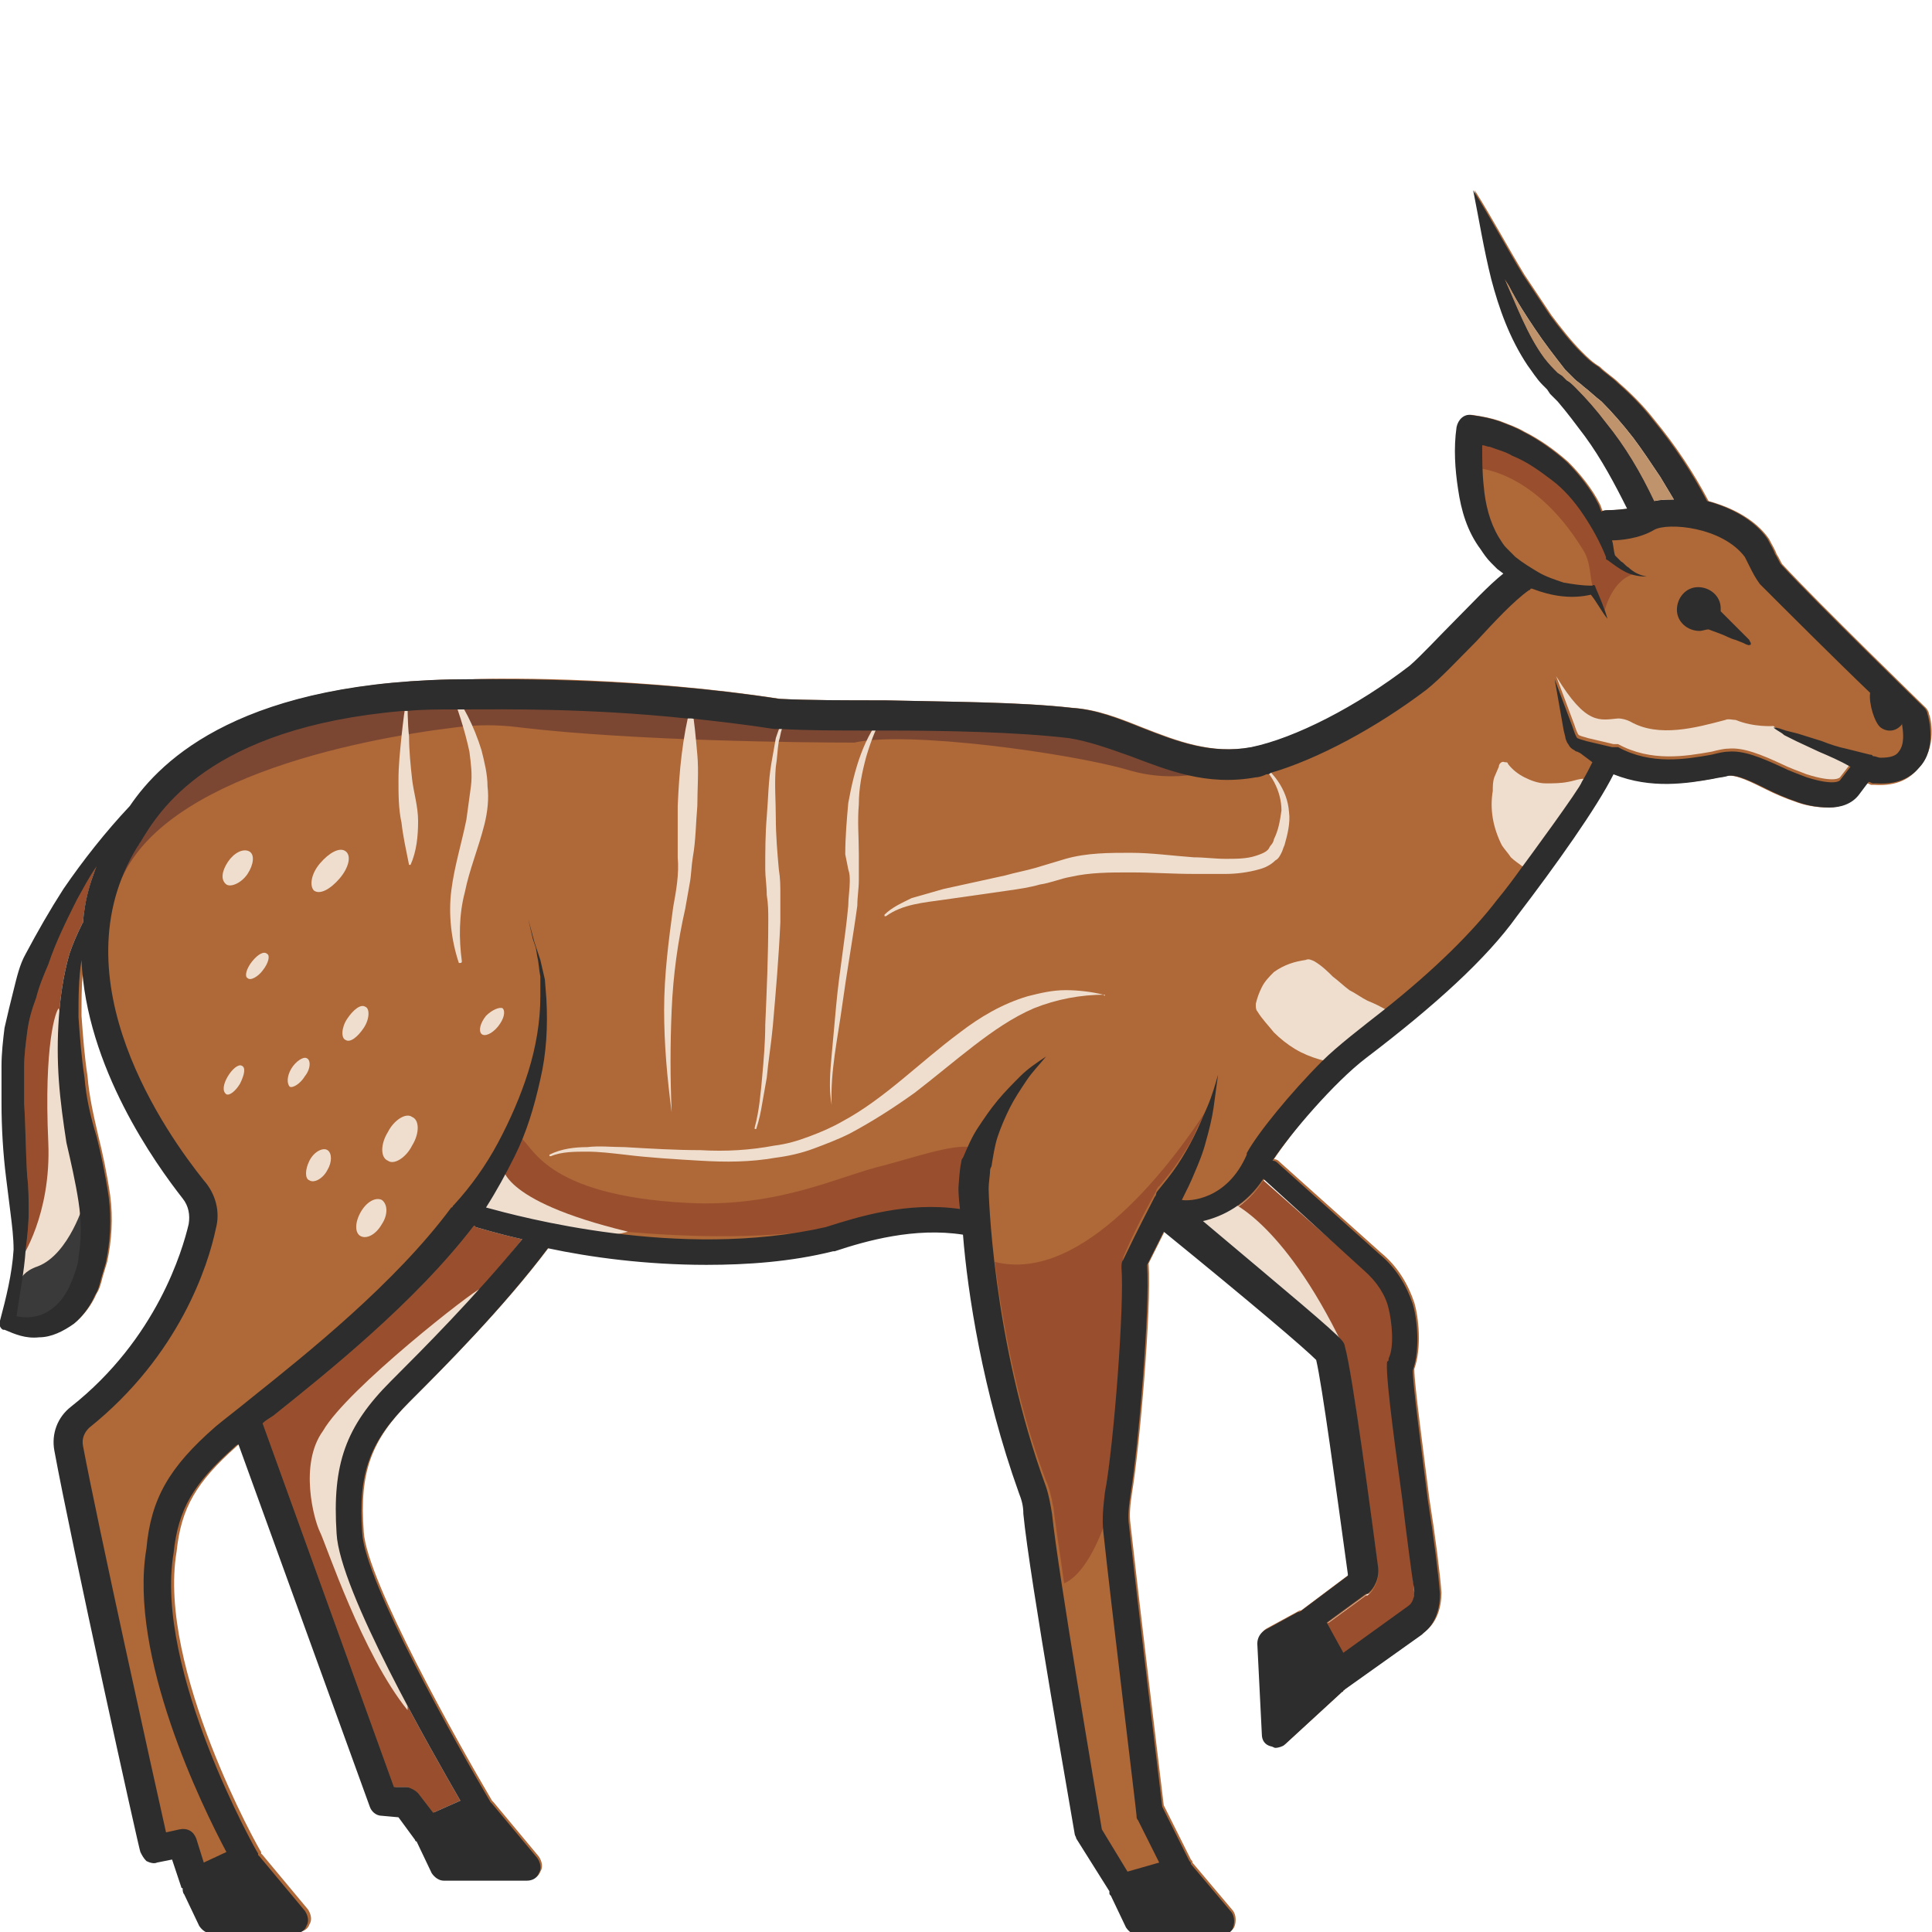 <?xml version="1.0" encoding="utf-8"?>
<!-- Generator: Adobe Illustrator 24.1.2, SVG Export Plug-In . SVG Version: 6.00 Build 0)  -->
<svg version="1.1" id="Layer_1" xmlns="http://www.w3.org/2000/svg" xmlns:xlink="http://www.w3.org/1999/xlink" x="0px" y="0px"
	 viewBox="0 0 128 128" style="enable-background:new 0 0 128 128;" xml:space="preserve">
<style type="text/css">
	.st0{fill:#AF6837;}
	.st1{fill:#994F2E;}
	.st2{fill:#EFDECE;}
	.st3{fill:#7C4732;}
	.st4{fill:#2D2D2D;}
	.st5{fill:#3A3A3A;}
	.st6{fill:#BF946D;}
</style>
<g>
	<path class="st0" d="M127.8,47.3c0-0.1-0.1-0.3-0.2-0.4c-0.1-0.1-7.1-6.9-9.5-9.5c-0.1-0.1-0.2-0.4-0.4-0.7c-0.1-0.3-0.3-0.6-0.5-1
		c-0.9-1.3-2.5-2.1-4-2.5c-1-1.9-2.2-3.7-3.6-5.4c-0.7-0.9-1.5-1.7-2.3-2.4c-0.4-0.4-0.9-0.7-1.3-1.1c-0.5-0.3-0.8-0.6-1.2-1
		c-0.7-0.7-1.4-1.6-2-2.4c-0.6-0.9-1.2-1.8-1.8-2.7c-1.1-1.8-2.1-3.7-3.3-5.6c0,0,0,0,0,0c0.4,2,0.7,3.9,1.2,5.9
		c0.5,1.9,1.2,3.9,2.4,5.7c0.3,0.4,0.6,0.9,1,1.3l0.3,0.3l0.2,0.3c0.2,0.2,0.3,0.3,0.5,0.5c0.6,0.7,1.2,1.5,1.8,2.3
		c1.1,1.5,2,3.2,2.8,4.8c-0.7,0.1-1.3,0.1-1.3,0.1c-0.1,0-0.3,0-0.4,0.1c-0.1-0.2-0.1-0.3-0.2-0.5c-0.5-1-1.3-2-2.1-2.8
		c-0.9-0.8-1.9-1.5-2.9-2c-0.5-0.3-1.1-0.5-1.6-0.7c-0.6-0.2-1.1-0.3-1.8-0.4c0,0,0,0,0,0c-0.5-0.1-0.9,0.3-1,0.8v0
		c-0.2,1.4-0.1,2.8,0.1,4.1c0.2,1.4,0.6,2.8,1.5,4c0.2,0.3,0.4,0.6,0.7,0.9c0.1,0.1,0.3,0.3,0.4,0.4l0.4,0.3c-1,0.8-2.1,2-3.2,3.1
		c-1.1,1.1-2.2,2.3-3,3c-3.5,2.7-7.6,4.8-10.5,5.4c-2.7,0.5-5-0.4-7.3-1.3c-1.5-0.6-3-1.2-4.6-1.3c-3.5-0.4-8.2-0.4-12.4-0.5
		c-2.6,0-5.1,0-7-0.1c-9.1-1.4-17.9-1.4-20.4-1.3c-15.1,0-20.5,5.3-22.6,8.4c-1.6,1.7-3.1,3.5-4.4,5.5c-0.9,1.4-1.7,2.8-2.5,4.3
		C1.4,64,1.2,64.8,1,65.6c-0.2,0.8-0.4,1.6-0.6,2.5c-0.1,0.8-0.2,1.7-0.2,2.5c0,0.9,0,1.6,0,2.5c0,1.6,0.1,3.3,0.3,4.9
		c0.1,0.8,0.2,1.6,0.3,2.4C0.9,81.1,1,81.9,1,82.7c-0.1,1.6-0.5,3.2-0.9,4.7c-0.1,0.2,0,0.5,0.2,0.6l0.1,0c0.7,0.3,1.4,0.6,2.3,0.5
		c0.8,0,1.6-0.4,2.3-0.9c0.6-0.5,1.1-1.2,1.4-1.9c0.2-0.3,0.3-0.7,0.4-1.1c0.1-0.3,0.2-0.7,0.3-1c0.3-1.4,0.4-2.9,0.2-4.4
		c-0.2-1.4-0.5-2.8-0.8-4c-0.3-1.3-0.6-2.6-0.7-3.9c-0.2-1.3-0.3-2.6-0.4-4c0-1.3,0-2.5,0.2-3.8c0.3,7.1,4.9,13.5,6.7,15.8
		c0.4,0.5,0.5,1.1,0.4,1.7c-0.4,1.7-2.1,7.6-7.8,12.1c-0.9,0.7-1.3,1.8-1.1,2.9c1.1,6,5.6,26.4,5.7,26.6c0.1,0.2,0.2,0.4,0.4,0.6
		c0.2,0.1,0.5,0.2,0.7,0.1l1-0.2l0.6,1.8c0,0,0,0.1,0.1,0.1c0,0.1,0,0.3,0.1,0.4l1,2.1c0.2,0.3,0.5,0.5,0.8,0.5h5.5
		c0.4,0,0.7-0.2,0.8-0.5c0.2-0.3,0.1-0.7-0.1-1l-3-3.6c0,0-0.1-0.1-0.1-0.1c0,0,0-0.1,0-0.1c-0.1-0.1-6.9-12.2-5.6-19.9
		c0.3-2.9,1.3-4.6,4-7c0.1-0.1,0.2-0.2,0.3-0.2l8.7,24c0.1,0.3,0.4,0.6,0.8,0.6l1.1,0.1l1.1,1.5c0,0,0,0.1,0.1,0.1l1,2.1
		c0.2,0.3,0.5,0.5,0.8,0.5H35c0.4,0,0.7-0.2,0.8-0.5c0.2-0.3,0.1-0.7-0.1-1l-3-3.6c0,0,0,0-0.1-0.1c0,0,0,0,0,0
		c-2.3-3.9-8.3-14.6-8.5-17.8c-0.3-4,0.5-6.1,3.1-8.7l0.2-0.2c2-2,6-6,9-10c2.8,0.6,6.5,1.1,10.5,1.1c2.7,0,5.6-0.2,8.4-0.9
		c0,0,0,0,0.1,0c2.1-0.7,5.3-1.6,8.5-1.1c0.3,3.8,1.3,10.4,3.7,17.1c0.2,0.5,0.3,0.9,0.3,1.4c0.4,4.2,3.3,20.5,3.4,21.2
		c0,0.1,0.1,0.2,0.1,0.3l2.2,3.5c0,0,0,0,0,0.1c0,0.1,0,0.1,0.1,0.2l1,2.1c0.2,0.3,0.5,0.5,0.8,0.5H81c0.4,0,0.7-0.2,0.8-0.5
		c0.1-0.3,0.1-0.7-0.1-1l-2.7-3.2c0-0.1,0-0.1-0.1-0.2l-1.8-3.6c-0.2-1.6-1.7-14.1-2.2-18.6c-0.1-0.7,0-1.4,0.1-2.1
		c0.5-3,1.3-12.2,1.1-15.2c0.4-0.8,0.8-1.6,1.1-2.2c5.9,4.8,9.3,7.7,10.1,8.5c0.4,1.7,1.3,8.4,2.1,14.2c0,0.1,0,0.1,0,0.1l-3.2,2.4
		c0,0,0,0,0,0c0,0,0,0-0.1,0l-2.2,1.2c-0.3,0.2-0.5,0.5-0.5,0.9l0.3,6c0,0.4,0.2,0.7,0.6,0.8c0.1,0,0.2,0.1,0.3,0.1
		c0.2,0,0.5-0.1,0.6-0.2l3.7-3.4c0,0,0.1-0.1,0.1-0.1c0,0,0.1,0,0.1-0.1l5.2-3.7c0,0,0,0,0.1-0.1c0.8-0.6,1.1-1.6,1.1-2.6
		c-0.1-1.3-0.4-3.7-0.8-6.2c-0.4-3.2-1-7.6-1-8.6c0.5-1.4,0.3-3.4,0-4.4c-0.4-1.2-1.1-2.4-2.2-3.3l-6.7-6c-0.1-0.1-0.2-0.2-0.4-0.2
		c1.2-1.8,4-5.3,6-6.9c4.6-3.5,8.1-6.5,10.1-9.3c2.6-3.4,5.2-7.3,6.2-9.4c2.5,1,5.1,0.7,6.7,0.4c0.4-0.1,0.7-0.1,1-0.2
		c0.6-0.1,1.6,0.4,2.6,0.9c0.6,0.3,1.3,0.6,1.9,0.8c0.5,0.2,1.3,0.4,2.2,0.4c0.7,0,1.5-0.2,2-0.9l0.6-0.7c0.1,0,0.2,0.1,0.3,0.1
		c0.1,0,0.1,0,0.2,0c1.6,0.1,2.4-0.5,2.9-1.1C128.4,49.5,127.9,47.5,127.8,47.3z M106.5,28c-0.6-0.8-1.3-1.6-2-2.3
		c-0.2-0.2-0.4-0.4-0.6-0.5l-0.3-0.3l-0.3-0.2c-0.3-0.3-0.6-0.6-0.9-1c-1.1-1.5-1.8-3.4-2.6-5.2c0.1,0.2,0.2,0.3,0.3,0.5
		c0.5,1,1.1,1.9,1.7,2.8s1.3,1.8,2,2.7c0.2,0.2,0.4,0.4,0.6,0.6c0.2,0.2,0.4,0.3,0.6,0.5c0.4,0.3,0.8,0.7,1.2,1
		c0.7,0.7,1.4,1.5,2.1,2.4c0.6,0.8,1.2,1.7,1.8,2.6c0.3,0.5,0.6,1,0.9,1.5c-0.5,0-0.9,0-1.3,0.1C108.8,31.3,107.8,29.6,106.5,28z
		 M5.6,61c0,0.1-0.1,0.1-0.1,0.2c-0.3,0.6-0.6,1.3-0.8,1.9C4.3,64.5,4,65.9,4,67.3c-0.1,1.4-0.1,2.8,0,4.2c0.1,1.4,0.3,2.8,0.5,4.1
		c0.2,1.4,0.6,2.7,0.8,3.9c0.2,1.3,0.2,2.5,0,3.7c0,0.3-0.1,0.6-0.2,0.9C5,84.5,4.9,84.8,4.8,85c-0.2,0.5-0.5,1-0.9,1.4
		c-0.4,0.4-0.9,0.7-1.4,0.8c-0.4,0.1-0.9,0.1-1.3,0c0.2-1.5,0.5-2.9,0.6-4.4c0.1-0.8,0.2-1.7,0.2-2.5c0-0.8,0-1.6-0.1-2.4
		c-0.1-1.6-0.1-3.2-0.2-4.8c0-0.8,0-1.6,0-2.4c0-0.8,0.1-1.5,0.2-2.3c0.1-0.8,0.3-1.5,0.6-2.3c0.2-0.8,0.5-1.5,0.8-2.2
		c0.5-1.5,1.2-2.9,1.9-4.3c0.4-0.7,0.8-1.5,1.3-2.2C6,58.6,5.7,59.8,5.6,61z M26.2,91.3L26,91.5c-3,3-3.9,5.5-3.6,10.1
		c0.2,3.8,6.3,14.4,8.2,17.7l-1.8,0.8l-1-1.3c-0.2-0.2-0.4-0.3-0.7-0.4l-0.9,0l-8.7-24.1c0.2-0.2,0.4-0.3,0.7-0.5
		c3.5-2.8,9.4-7.5,13.3-12.6c0,0,0.1,0,0.1,0.1c0.1,0,1.3,0.4,3.1,0.8C31.6,85.8,28,89.5,26.2,91.3z M90.5,84.2
		c0.8,0.7,1.4,1.6,1.6,2.5c0.2,0.8,0.4,2.5,0,3.3c0,0.1,0,0.2-0.1,0.2c-0.1,0.8,0.3,4,1,9.1c0.3,2.5,0.6,4.8,0.8,6.1
		c0,0.4-0.1,0.8-0.4,1l-4.3,3.1l-1.1-2l2.6-1.9c0,0,0,0,0.1,0c0.5-0.4,0.8-1.1,0.7-1.8c-0.4-3-1.7-12.9-2.2-14.6
		c0-0.1-0.1-0.3-0.2-0.4c-0.6-0.7-3.5-3.1-9.2-7.9c1.3-0.3,2.9-1.1,4-2.8L90.5,84.2z"/>
	<path class="st1" d="M64.2,79.6c0,0.1,0,0.4-0.3,1c-3.5-0.3-6.7,0.3-8.9,0.8c-9.7,1.5-21.2-0.8-23.4-1.2c0.7-0.7,1.1-1.7,1.6-2.5
		c0.4-0.5,0.9-1.8,1.2-2.4c0.9,0.5,1.5,3.9,11.2,4.4c6.1,0.3,10-1.8,13-2.5c1.9-0.5,4.5-1.4,5.7-1.2C64.2,76.1,64.2,79.2,64.2,79.6z
		"/>
	<path class="st2" d="M122.6,50.6l-0.7,0.9c0,0-0.3,0.4-2.2-0.2c-0.5-0.2-1.1-0.4-1.7-0.7c-1.3-0.6-2.5-1.1-3.5-1
		c-0.3,0-0.7,0.1-1.1,0.2c-1.7,0.3-4,0.7-6.2-0.5c0,0-0.1,0-0.1,0c0,0,0,0,0,0c0,0,0,0-0.1,0c0,0-0.1,0-0.1,0l-1.7-0.4
		c-0.3-0.1-0.4-0.1-0.6-0.2c-0.1-0.1-0.2-0.4-0.3-0.7l-1.2-3.2c2,3.3,2.9,2.9,4.1,2.8c0.3,0,0.6,0.1,0.8,0.2
		c1.9,1.1,4.4,0.4,6.3-0.1c0.2-0.1,0.5,0,0.7,0c1.2,0.5,2.5,0.4,2.5,0.4c0.2,0.2,0.5,0.3,0.7,0.5l0.8,0.4l1.5,0.7
		C121.1,50,121.8,50.3,122.6,50.6z"/>
	<path class="st3" d="M81.5,50.6C80.8,51,78,52,74.7,51c-3.8-1.1-14.6-2.6-18.1-1.8c-3,0-14.5-0.1-22.1-1c-1.5-0.2-2.9-0.2-4.4,0
		c-6.5,0.8-20.3,3.5-22.4,11c0-0.1,0-0.2-0.1-0.3c0.3-1.3,0.8-2.6,1.5-3.8c0.1-0.1,0.1-0.2,0.2-0.3c1.3-2.2,5.2-8.9,21.9-8.9
		c2.5-0.1,11.2-0.1,20.2,1.3c0,0,0,0,0.1,0c2,0.1,4.5,0.1,7.1,0.2c4.1,0,8.8,0.1,12.2,0.5c1.3,0.2,2.7,0.7,4.1,1.2
		C77,49.8,79.1,50.6,81.5,50.6z"/>
	<path class="st2" d="M45.8,46.6c0.2,1.1,0.3,2.3,0.4,3.4c0.1,1.1,0,2.3,0,3.4c-0.1,1.1-0.1,2.3-0.3,3.4c-0.1,0.6-0.1,1.2-0.2,1.7
		c-0.1,0.6-0.2,1.1-0.3,1.7c-0.5,2.2-0.8,4.4-0.9,6.7c-0.1,2.3-0.1,4.5,0,6.8c-0.3-2.3-0.5-4.5-0.5-6.8c0-2.3,0.3-4.6,0.6-6.8
		c0.2-1.1,0.4-2.2,0.3-3.3c0-1.1,0-2.3,0-3.4C45,51.1,45.2,48.9,45.8,46.6z"/>
	<path class="st2" d="M29.7,45.4c1,1.3,1.7,2.7,2.2,4.3c0.2,0.8,0.4,1.6,0.4,2.4c0.1,0.8,0,1.7-0.2,2.5c-0.4,1.6-1,3-1.3,4.5
		c-0.4,1.5-0.4,3.1-0.2,4.6c0,0,0,0.1-0.1,0.1c0,0-0.1,0-0.1,0c-0.5-1.5-0.7-3.2-0.5-4.8c0.2-1.6,0.7-3.2,1-4.7
		c0.1-0.7,0.2-1.5,0.3-2.2c0.1-0.8,0-1.5-0.1-2.3C30.8,48.4,30.3,46.8,29.7,45.4l-0.1,0.1C29.6,45.4,29.6,45.4,29.7,45.4
		C29.6,45.4,29.7,45.4,29.7,45.4z"/>
	<path class="st2" d="M33.3,77.2c0,0-0.4,2.3,8.3,4.4c-1.9,0.6-6.1,0.1-6.3,0.1s-4.8-1.3-4.8-1.3S33.1,77.9,33.3,77.2z"/>
	<path class="st2" d="M27,46c0,0.9,0,1.9,0.1,2.8c0,0.9,0.1,1.9,0.2,2.8c0.1,0.9,0.4,1.8,0.4,2.8c0,1-0.1,2-0.5,2.9c0,0-0.1,0-0.1,0
		c0,0,0,0,0,0c-0.2-1-0.4-1.9-0.5-2.8c-0.2-0.9-0.2-1.9-0.2-2.8c0-1,0.1-1.9,0.2-2.9c0.1-0.9,0.2-1.9,0.4-2.8
		C26.9,45.9,26.9,45.9,27,46C27,45.9,27,46,27,46z"/>
	<path class="st2" d="M52.2,47.6c-0.2,0.1-0.3,0.4-0.4,0.7c-0.1,0.3-0.1,0.5-0.2,0.8c-0.1,0.6-0.1,1.1-0.2,1.7c-0.1,1.1,0,2.3,0,3.4
		c0,1.1,0.1,2.3,0.2,3.4c0.1,0.6,0.1,1.1,0.1,1.7c0,0.6,0,1.2,0,1.8c-0.1,2.3-0.3,4.6-0.5,6.9c-0.1,1.1-0.3,2.3-0.4,3.4
		c-0.1,0.6-0.2,1.1-0.3,1.7c-0.1,0.6-0.2,1.1-0.4,1.7c0,0,0,0-0.1,0c0,0,0,0,0-0.1l0,0c0.3-1.1,0.4-2.3,0.5-3.4
		c0.1-1.1,0.2-2.3,0.2-3.4c0.1-2.3,0.2-4.6,0.2-6.9c0-0.6,0-1.1-0.1-1.7c0-0.6-0.1-1.2-0.1-1.7c0-1.2,0-2.3,0.1-3.5
		c0.1-1.2,0.1-2.3,0.3-3.5c0.1-0.6,0.2-1.1,0.3-1.7c0.1-0.3,0.2-0.6,0.3-0.8C51.8,48,51.9,47.7,52.2,47.6
		C52.2,47.5,52.2,47.5,52.2,47.6C52.3,47.6,52.2,47.6,52.2,47.6L52.2,47.6z"/>
	<path class="st2" d="M58.7,47.1c-0.6,0.9-1,2-1.3,3c-0.3,1.1-0.5,2.1-0.5,3.2c-0.1,1.1,0,2.2,0,3.3c0,0.6,0,1.1,0,1.7
		c0,0.6-0.1,1.1-0.1,1.7c-0.3,2.2-0.7,4.4-1,6.6c-0.3,2.2-0.8,4.4-0.7,6.6l0,0c0,0,0,0,0,0c0,0,0,0,0,0c-0.2-1.1-0.1-2.2,0-3.3
		c0.1-1.1,0.2-2.2,0.3-3.3c0.2-2.2,0.6-4.4,0.8-6.6c0-0.5,0.1-1.1,0.1-1.6c0-0.3,0-0.5-0.1-0.8L56,56.6c0-1.1,0.1-2.3,0.2-3.4
		C56.6,51,57.2,48.8,58.7,47.1C58.7,47,58.7,47,58.7,47.1C58.7,47,58.7,47.1,58.7,47.1L58.7,47.1z"/>
	<path class="st1" d="M3.9,67.4c-0.1,1.4-0.1,2.8,0,4.2c0.1,1.4,0.3,2.8,0.5,4.1C4.7,77,5,78.3,5.2,79.6c0.2,1.3,0.2,2.5,0,3.7
		c0,0.3-0.1,0.6-0.2,0.9c-0.1,0.3-0.2,0.6-0.3,0.8c-0.2,0.5-0.5,1-0.9,1.4c-0.4,0.4-0.9,0.7-1.4,0.8c-0.4,0.1-0.9,0.1-1.3,0
		c0.2-1.5,0.5-2.9,0.6-4.4c0.1-0.8,0.2-1.7,0.2-2.5c0-0.8,0-1.6-0.1-2.4c-0.1-1.6-0.1-3.2-0.2-4.8c0-0.8,0-1.6,0-2.4
		c0-0.8,0.1-1.5,0.2-2.3c0.1-0.8,0.3-1.5,0.6-2.3c0.2-0.8,0.5-1.5,0.8-2.2c0.5-1.5,1.2-2.9,1.9-4.3c0.4-0.7,0.8-1.5,1.3-2.2
		c-0.5,1.2-0.8,2.5-0.9,3.7c0,0.1-0.1,0.1-0.1,0.2c-0.3,0.6-0.6,1.3-0.8,1.9C4.2,64.6,4,66,3.9,67.4z"/>
	<path class="st2" d="M83.1,50.3c1.2,0.7,2.2,2,2.3,3.5c0.1,0.7-0.1,1.5-0.3,2.2c-0.1,0.2-0.1,0.3-0.2,0.5c-0.1,0.2-0.2,0.4-0.4,0.5
		c-0.3,0.3-0.7,0.5-1.1,0.6c-0.7,0.2-1.5,0.3-2.2,0.3c-0.7,0-1.4,0-2.1,0c-1.4,0-2.8-0.1-4.2-0.1c-1.4,0-2.7,0-4,0.3
		c-0.6,0.1-1.3,0.4-2,0.5c-0.7,0.2-1.4,0.3-2.1,0.4c-1.4,0.2-2.8,0.4-4.2,0.6c-1.4,0.2-2.8,0.3-3.9,1.1c0,0-0.1,0-0.1,0
		c0,0,0-0.1,0-0.1c0.5-0.5,1.2-0.8,1.8-1.1c0.7-0.2,1.4-0.4,2.1-0.6c1.4-0.3,2.7-0.6,4.1-0.9c0.7-0.2,1.3-0.3,2-0.5
		c0.7-0.2,1.3-0.4,2-0.6c1.4-0.4,2.9-0.4,4.3-0.4c1.4,0,2.8,0.2,4.2,0.3c0.7,0,1.4,0.1,2.1,0.1c0.7,0,1.4,0,2-0.2
		c0.3-0.1,0.6-0.2,0.8-0.4c0.1-0.1,0.1-0.2,0.2-0.3c0.1-0.1,0.2-0.3,0.2-0.4c0.3-0.6,0.4-1.2,0.5-1.9c0-1.3-0.7-2.6-1.8-3.4l0,0
		C83,50.3,83,50.3,83.1,50.3C83.1,50.3,83.1,50.2,83.1,50.3z"/>
	<path class="st4" d="M115.9,42.4l-0.2-0.2l-0.4-0.4l-0.7-0.7l-0.6-0.6c0-0.1,0-0.1,0-0.2c0-0.8-0.7-1.4-1.5-1.4
		c-0.8,0-1.4,0.7-1.4,1.5c0,0.8,0.7,1.4,1.5,1.4c0.2,0,0.4-0.1,0.6-0.1L114,42c0.3,0.1,0.6,0.3,1,0.4l0.5,0.2l0.2,0.1
		c0.1,0,0.1,0.1,0.3,0C116,42.5,115.9,42.5,115.9,42.4z"/>
	<path class="st2" d="M3.9,66.8c-0.2,0.1-1,2.4-0.7,8.9c0.2,4.8-1.8,7.7-1.8,7.7l-0.1,1.3l4.8-2.5l-0.6-8.4L3.9,66.8z"/>
	<path class="st1" d="M106.3,40.5c0,0,0.5-2.2,2.1-2.5c-0.2-0.2-1.5-1-1.5-1s-2.6-5.1-3.4-5.5c-1-0.6-5.1-2.7-5.8-2.7s0,2.2,0,2.2
		s3.8,0,7.1,5.3C105.7,37.6,105,38.8,106.3,40.5z"/>
	<path class="st1" d="M65.9,83.6c0.5,3.8,1.4,9.2,3.4,14.5c0.2,0.4,0.3,0.9,0.4,1.3c0,0.2,0.1,0.4,0.1,0.5c0.1,1,0.4,2.8,0.7,5
		c1.2-0.5,2.2-2.5,2.7-4c-0.1-0.8,0-1.6,0.1-2.4c0-0.1,0-0.1,0-0.2c0.6-3.4,1.3-12.4,1.1-14.7c0-0.2,0-0.3,0.1-0.5
		c0.9-2.1,1.9-3.8,2.1-4.2c0,0,0-0.1,0.1-0.2c0-0.1,0.1-0.1,0.1-0.1l0,0c0.4-0.5,0.9-1.1,1.3-1.7c0.4-0.6,0.8-1.2,1.1-1.9
		c0.2-0.5,0.5-0.9,0.7-1.4C77.8,76.8,71.8,85.1,65.9,83.6z"/>
	<path class="st5" d="M5.6,79.6c0,0-1,3.5-3.1,4.3c-0.9,0.3-1.1,0.8-1.1,0.8l-0.8,3.2L4,87.1l1.6-1.6L5.6,79.6z"/>
	<path class="st1" d="M22.3,101.6c0.2,3.8,6.3,14.4,8.2,17.7l-1.8,0.8l-1-1.3c-0.2-0.2-0.4-0.3-0.7-0.4l-0.9,0l-8.7-24.1
		c0.2-0.2,0.4-0.3,0.7-0.5c3.5-2.8,9.4-7.5,13.3-12.6c0,0,0.1,0,0.1,0.1c0.1,0,1.3,0.4,3.1,0.8c-2.9,3.7-6.5,7.3-8.3,9.2l-0.2,0.2
		C22.9,94.5,22,97,22.3,101.6z"/>
	<path class="st1" d="M93.7,105.5c0,0.4-0.1,0.8-0.4,1l-4.3,3.1l-1.1-2l2.6-1.9c0,0,0,0,0.1,0c0.5-0.4,0.8-1.1,0.7-1.8
		c-0.4-3-1.7-12.9-2.2-14.6c0-0.1-0.1-0.3-0.2-0.4c-0.6-0.7-3.5-3.1-9.2-7.9c1.3-0.3,2.9-1.1,4-2.8l6.8,6c0.8,0.7,1.4,1.6,1.6,2.5
		c0.2,0.8,0.4,2.5,0,3.3c0,0.1,0,0.2-0.1,0.2c-0.1,0.8,0.3,4,1,9.1C93.3,101.9,93.6,104.2,93.7,105.5z"/>
	<path class="st2" d="M81.2,79.5c0.1,0,3.7,1.2,7.8,9.7c-1,0.2-2.8-1-2.8-1s-7.8-7-7.9-7.1C78.2,81.1,81.2,79.5,81.2,79.5z"/>
	<path class="st2" d="M103.9,51.8c-0.5,0.1-1,0.1-1.5,0.1c-0.5,0-1-0.2-1.4-0.4c-0.4-0.2-0.8-0.5-1.1-0.9l0,0c0-0.1-0.1-0.1-0.2-0.1
		c-0.2-0.1-0.4,0.1-0.4,0.3l0,0L99,51.5c-0.1,0.3-0.1,0.6-0.1,0.9c-0.1,0.6-0.1,1.2,0,1.8c0.1,0.6,0.3,1.2,0.6,1.8
		c0.2,0.3,0.4,0.5,0.6,0.8c0.2,0.2,0.5,0.4,0.9,0.7l0,0c0,0,0.1,0,0.1,0.1c0.4,0.1,0.8-0.1,1-0.5c0.1-0.4,3.2-4.6,3.5-5.3
		C104.9,51.4,104.5,51.7,103.9,51.8z"/>
	<path class="st2" d="M89.4,65.6c-0.4-0.3-0.7-0.6-1.1-0.9c-0.3-0.3-0.7-0.7-1.2-1c-0.2-0.1-0.4-0.2-0.6-0.1l0,0
		c-0.7,0.1-1.4,0.3-2.1,0.8c-0.3,0.3-0.6,0.6-0.8,1c-0.2,0.4-0.3,0.7-0.4,1.1l0,0.1c0,0.1,0,0.3,0.1,0.4c0.3,0.5,0.7,0.9,1.1,1.4
		c0.4,0.4,0.9,0.8,1.4,1.1c1,0.6,2.2,0.9,3.3,1C88,70,91.5,67,92,67c-0.5-0.3-0.9-0.5-1.4-0.7C90.2,66.1,89.8,65.8,89.4,65.6z"/>
	<path class="st2" d="M31.8,85.4c-0.3,0-8.8,6.6-10.4,9.4c-1.6,2.2-0.6,5.9-0.2,6.7s2.8,8.1,5.8,11.8c0.1-1.8-0.4-3.6-0.4-3.6
		s-3.9-9.4-3.4-11.4c0.5-2,6.5-9.2,7.2-10C31.1,87.4,31.8,85.4,31.8,85.4z"/>
	<path class="st4" d="M127.7,47.3c0-0.1-0.1-0.3-0.2-0.4c-0.1-0.1-7.1-6.9-9.5-9.5c-0.1-0.1-0.2-0.4-0.4-0.7c-0.1-0.3-0.3-0.6-0.5-1
		c-0.9-1.3-2.5-2.1-4-2.5c-1-1.9-2.2-3.7-3.6-5.4c-0.7-0.9-1.5-1.7-2.3-2.4c-0.4-0.4-0.9-0.7-1.3-1.1c-0.5-0.3-0.8-0.6-1.2-1
		c-0.7-0.7-1.4-1.6-2-2.4c-0.6-0.9-1.2-1.8-1.8-2.7c-1.1-1.8-2.1-3.7-3.3-5.6c0,0,0,0,0,0c0.4,2,0.7,3.9,1.2,5.9
		c0.5,1.9,1.2,3.9,2.4,5.7c0.3,0.4,0.6,0.9,1,1.3l0.3,0.3l0.2,0.3c0.2,0.2,0.3,0.3,0.5,0.5c0.6,0.7,1.2,1.5,1.8,2.3
		c1.1,1.5,2,3.2,2.8,4.8c-0.7,0.1-1.3,0.1-1.3,0.1c-0.1,0-0.3,0-0.4,0.1c-0.1-0.2-0.1-0.3-0.2-0.5c-0.5-1-1.3-2-2.1-2.8
		c-0.9-0.8-1.9-1.5-2.9-2c-0.5-0.3-1.1-0.5-1.6-0.7c-0.6-0.2-1.1-0.3-1.8-0.4c0,0,0,0,0,0c-0.5-0.1-0.9,0.3-1,0.8v0
		c-0.2,1.4-0.1,2.8,0.1,4.1c0.2,1.4,0.6,2.8,1.5,4c0.2,0.3,0.4,0.6,0.7,0.9c0.1,0.1,0.3,0.3,0.4,0.4l0.4,0.3c-1,0.8-2.1,2-3.2,3.1
		c-1.1,1.1-2.2,2.3-3,3c-3.5,2.7-7.6,4.8-10.5,5.4c-2.7,0.5-5-0.4-7.3-1.3c-1.5-0.6-3-1.2-4.6-1.3c-3.5-0.4-8.2-0.4-12.4-0.5
		c-2.6,0-5.1,0-7-0.1C42.5,44.9,33.7,45,31.2,45c-15.1,0-20.5,5.3-22.6,8.4C7,55.1,5.5,57,4.2,58.9c-0.9,1.4-1.7,2.8-2.5,4.3
		c-0.4,0.7-0.6,1.6-0.8,2.4c-0.2,0.8-0.4,1.6-0.6,2.5c-0.1,0.8-0.2,1.7-0.2,2.5c0,0.9,0,1.6,0,2.5c0,1.6,0.1,3.3,0.3,4.9
		c0.1,0.8,0.2,1.6,0.3,2.4c0.1,0.8,0.2,1.6,0.2,2.4c-0.1,1.6-0.5,3.2-0.9,4.7c-0.1,0.2,0,0.5,0.2,0.6l0.1,0c0.7,0.3,1.4,0.6,2.3,0.5
		c0.8,0,1.6-0.4,2.3-0.9c0.6-0.5,1.1-1.2,1.4-1.9c0.2-0.3,0.3-0.7,0.4-1.1c0.1-0.3,0.2-0.7,0.3-1c0.3-1.4,0.4-2.9,0.2-4.4
		c-0.2-1.4-0.5-2.8-0.8-4C6,74,5.7,72.7,5.6,71.4c-0.2-1.3-0.3-2.6-0.4-4c0-1.3,0-2.5,0.2-3.8c0.3,7.1,4.9,13.5,6.7,15.8
		c0.4,0.5,0.5,1.1,0.4,1.7c-0.4,1.7-2.1,7.6-7.8,12.1c-0.9,0.7-1.3,1.8-1.1,2.9c1.1,6,5.6,26.4,5.7,26.6c0.1,0.2,0.2,0.4,0.4,0.6
		c0.2,0.1,0.5,0.2,0.7,0.1l1-0.2l0.6,1.8c0,0,0,0.1,0.1,0.1c0,0.1,0,0.3,0.1,0.4l1,2.1c0.2,0.3,0.5,0.5,0.8,0.5h5.5
		c0.4,0,0.7-0.2,0.8-0.5c0.2-0.3,0.1-0.7-0.1-1l-3-3.6c0,0-0.1-0.1-0.1-0.1c0,0,0-0.1,0-0.1c-0.1-0.1-6.9-12.2-5.6-19.9
		c0.3-2.9,1.3-4.6,4-7c0.1-0.1,0.2-0.2,0.3-0.2l8.7,24c0.1,0.3,0.4,0.6,0.8,0.6l1.1,0.1l1.1,1.5c0,0,0,0.1,0.1,0.1l1,2.1
		c0.2,0.3,0.5,0.5,0.8,0.5h5.5c0.4,0,0.7-0.2,0.8-0.5c0.2-0.3,0.1-0.7-0.1-1l-3-3.6c0,0,0,0-0.1-0.1c0,0,0,0,0,0
		c-2.3-3.9-8.3-14.6-8.5-17.8c-0.3-4,0.5-6.1,3.1-8.7l0.2-0.2c2-2,6-6,9-10c2.8,0.6,6.5,1.1,10.5,1.1c2.7,0,5.6-0.2,8.4-0.9
		c0,0,0,0,0.1,0c2.1-0.7,5.3-1.6,8.5-1.1c0.3,3.8,1.3,10.4,3.7,17.1c0.2,0.5,0.3,0.9,0.3,1.4c0.4,4.2,3.3,20.5,3.4,21.2
		c0,0.1,0.1,0.2,0.1,0.3l2.2,3.5c0,0,0,0,0,0.1c0,0.1,0,0.1,0.1,0.2l1,2.1c0.2,0.3,0.5,0.5,0.8,0.5h5.5c0.4,0,0.7-0.2,0.8-0.5
		c0.1-0.3,0.1-0.7-0.1-1l-2.7-3.2c0-0.1,0-0.1-0.1-0.2l-1.8-3.6c-0.2-1.6-1.7-14.1-2.2-18.6c-0.1-0.7,0-1.4,0.1-2.1
		c0.5-3,1.3-12.2,1.1-15.2c0.4-0.8,0.8-1.6,1.1-2.2c5.9,4.8,9.3,7.7,10.1,8.5c0.4,1.7,1.3,8.4,2.1,14.2c0,0.1,0,0.1,0,0.1l-3.2,2.4
		c0,0,0,0,0,0c0,0,0,0-0.1,0l-2.2,1.2c-0.3,0.2-0.5,0.5-0.5,0.9l0.3,6c0,0.4,0.2,0.7,0.6,0.8c0.1,0,0.2,0.1,0.3,0.1
		c0.2,0,0.5-0.1,0.6-0.2l3.7-3.4c0,0,0.1-0.1,0.1-0.1c0,0,0.1,0,0.1-0.1l5.2-3.7c0,0,0,0,0.1-0.1c0.8-0.6,1.1-1.6,1.1-2.6
		c-0.1-1.3-0.4-3.7-0.8-6.2c-0.4-3.2-1-7.6-1-8.6c0.5-1.4,0.3-3.4,0-4.4c-0.4-1.2-1.1-2.4-2.2-3.3l-6.7-6c-0.1-0.1-0.2-0.2-0.4-0.2
		c1.2-1.8,4.1-5.2,6.2-6.8c4.6-3.5,8-6.6,10-9.4c2.6-3.4,5.3-7.2,6.4-9.4c2.5,1,4.9,0.6,6.6,0.3c0.4-0.1,0.7-0.1,1-0.2
		c0.6-0.1,1.6,0.4,2.6,0.9c0.6,0.3,1.3,0.6,1.9,0.8c0.5,0.2,1.3,0.4,2.2,0.4c0.7,0,1.5-0.2,2-0.9l0.6-0.8c0.1,0,0.2,0.1,0.3,0.1
		c0.1,0,0.1,0,0.2,0c1.6,0.1,2.4-0.5,2.9-1.1C128.3,49.6,127.8,47.6,127.7,47.3z M106.4,28c-0.6-0.8-1.3-1.6-2-2.3
		c-0.2-0.2-0.4-0.4-0.6-0.5l-0.3-0.3l-0.3-0.2c-0.3-0.3-0.6-0.6-0.9-1c-1.1-1.5-1.8-3.4-2.6-5.2c0.1,0.2,0.2,0.3,0.3,0.5
		c0.5,1,1.1,1.9,1.7,2.8s1.3,1.8,2,2.7c0.2,0.2,0.4,0.4,0.6,0.6c0.2,0.2,0.4,0.3,0.6,0.5c0.4,0.3,0.8,0.7,1.2,1
		c0.7,0.7,1.4,1.5,2.1,2.4c0.6,0.8,1.2,1.7,1.8,2.6c0.3,0.5,0.6,1,0.9,1.5c-0.5,0-0.9,0-1.3,0.1C108.7,31.3,107.7,29.6,106.4,28z
		 M5.5,61.1c0,0.1-0.1,0.1-0.1,0.2c-0.3,0.6-0.6,1.3-0.8,1.9C4.2,64.6,4,66,3.9,67.4c-0.1,1.4-0.1,2.8,0,4.2
		c0.1,1.4,0.3,2.8,0.5,4.1C4.7,77,5,78.3,5.2,79.6c0.2,1.3,0.2,2.5,0,3.7c0,0.3-0.1,0.6-0.2,0.9c-0.1,0.3-0.2,0.6-0.3,0.8
		c-0.2,0.5-0.5,1-0.9,1.4c-0.4,0.4-0.9,0.7-1.4,0.8c-0.4,0.1-0.9,0.1-1.3,0c0.2-1.5,0.5-2.9,0.6-4.4c0.1-0.8,0.2-1.7,0.2-2.5
		c0-0.8,0-1.6-0.1-2.4c-0.1-1.6-0.1-3.2-0.2-4.8c0-0.8,0-1.6,0-2.4c0-0.8,0.1-1.5,0.2-2.3c0.1-0.8,0.3-1.5,0.6-2.3
		c0.2-0.8,0.5-1.5,0.8-2.2c0.5-1.5,1.2-2.9,1.9-4.3c0.4-0.7,0.8-1.5,1.3-2.2C5.9,58.6,5.6,59.8,5.5,61.1z M26.1,91.3l-0.2,0.2
		c-3,3-3.9,5.5-3.6,10.1c0.2,3.8,6.3,14.4,8.2,17.7l-1.8,0.8l-1-1.3c-0.2-0.2-0.4-0.3-0.7-0.4l-0.9,0l-8.7-24.1
		c0.2-0.2,0.4-0.3,0.7-0.5c3.5-2.8,9.4-7.5,13.3-12.6c0,0,0.1,0,0.1,0.1c0.1,0,1.3,0.4,3.1,0.8C31.5,85.9,27.9,89.5,26.1,91.3z
		 M90.4,84.2c0.8,0.7,1.4,1.6,1.6,2.5c0.2,0.8,0.4,2.5,0,3.3c0,0.1,0,0.2-0.1,0.2c-0.1,0.8,0.3,4,1,9.1c0.3,2.5,0.6,4.8,0.8,6.1
		c0,0.4-0.1,0.8-0.4,1l-4.3,3.1l-1.1-2l2.6-1.9c0,0,0,0,0.1,0c0.5-0.4,0.8-1.1,0.7-1.8c-0.4-3-1.7-12.9-2.2-14.6
		c0-0.1-0.1-0.3-0.2-0.4c-0.6-0.7-3.5-3.1-9.2-7.9c1.3-0.3,2.9-1.1,4-2.8L90.4,84.2z M125.8,49.8c-0.2,0.3-0.6,0.4-1.2,0.4
		c-0.2,0-0.3-0.1-0.5-0.1c-0.1-0.1-0.1-0.1-0.2-0.1l-1.6-0.4c-0.5-0.1-1.1-0.3-1.6-0.5l-1.6-0.5l-0.8-0.2c-0.3-0.1-0.5-0.2-0.8-0.2
		c0.2,0.2,0.5,0.3,0.7,0.5l0.8,0.4l1.5,0.7c0.7,0.3,1.4,0.6,2.1,1l-0.7,0.9c0,0-0.3,0.4-2.2-0.2c-0.5-0.2-1.1-0.4-1.7-0.7
		c-1.3-0.6-2.5-1.1-3.5-1c-0.3,0-0.7,0.1-1.1,0.2c-1.7,0.3-4,0.7-6.2-0.5c0,0-0.1,0-0.1,0c0,0,0,0-0.1,0c0,0,0,0-0.1,0
		c0,0-0.1,0-0.1,0l-1.7-0.4c-0.3-0.1-0.4-0.1-0.6-0.2c-0.1-0.1-0.2-0.4-0.3-0.7l-1.2-3.2l0.6,3.4l0.1,0.4c0,0.1,0.1,0.4,0.2,0.5
		c0.1,0.2,0.2,0.3,0.4,0.4c0.1,0.1,0.2,0.1,0.2,0.1l0.2,0.1l0.8,0.6c-0.2,0.4-0.4,0.8-0.7,1.3c0,0,0,0,0,0c-0.1,0.4-3.7,5.3-4,5.7
		c0,0,0,0,0,0c-0.5,0.7-1.1,1.5-1.6,2.1c-1.6,2.1-4.1,4.6-7.5,7.3c0,0,0,0,0,0c-1.4,1.1-3.1,2.4-4.1,3.4c0,0,0,0,0,0
		c-2.1,2.1-4.3,4.8-5,6.1c0,0,0,0.1,0,0.1c-1.3,3-3.8,3.1-4.3,3c0.3-0.6,0.6-1.2,0.8-1.7c0.3-0.7,0.6-1.4,0.8-2.2
		c0.2-0.7,0.4-1.5,0.5-2.2c0.1-0.7,0.2-1.5,0.3-2.2c-0.2,0.7-0.4,1.4-0.7,2.1c-0.3,0.7-0.6,1.4-0.9,2c-0.3,0.6-0.7,1.3-1.1,1.9
		c-0.4,0.6-0.9,1.2-1.3,1.7l0,0c0,0-0.1,0.1-0.1,0.2c0,0,0,0.1-0.1,0.2c-0.2,0.4-1.1,2.1-2.1,4.2c-0.1,0.1-0.1,0.3-0.1,0.5
		c0.2,2.4-0.5,11.7-1.1,14.9c-0.1,0.9-0.2,1.7-0.1,2.6c0.5,4.7,2.2,18.6,2.2,18.8c0,0.1,0,0.2,0.1,0.3l1.4,2.8l-2.1,0.6l-1.7-2.8
		c-0.3-1.8-2.9-17-3.3-20.9c-0.1-0.6-0.2-1.2-0.4-1.8c-3.6-9.8-3.8-19.7-3.8-19.7c0-0.5,0.1-1,0.1-1.3c0-0.1,0.1-0.2,0.1-0.3v0
		c0.1-0.6,0.2-1.3,0.4-1.9c0.2-0.6,0.5-1.3,0.8-1.9c0.3-0.6,0.7-1.2,1.1-1.8c0.4-0.6,0.9-1.1,1.3-1.6c-0.6,0.4-1.2,0.8-1.7,1.3
		c-0.5,0.5-1,1-1.5,1.6c-0.5,0.6-0.9,1.2-1.3,1.8c-0.4,0.6-0.7,1.3-1,2c0,0-0.1,0.1-0.1,0.2c0,0.1-0.1,0.2-0.2,1.8
		c0,0.1,0,0.6,0.1,1.4c-3.5-0.5-6.7,0.5-8.9,1.2c-9.7,2.2-20.3-0.7-22.5-1.3c0.7-1.1,1.3-2.2,1.9-3.4c0.8-1.6,1.3-3.3,1.7-5.1
		c0.4-1.7,0.5-3.5,0.4-5.3l-0.1-1.3c-0.1-0.4-0.2-0.9-0.3-1.3l-0.2-0.6l-0.2-0.6L35,60.9l0.3,1.3l0.2,0.6l0.1,0.6
		c0.1,0.4,0.1,0.8,0.2,1.3l0,1.3c0,1.7-0.3,3.4-0.8,5c-0.5,1.6-1.2,3.2-2,4.7c-0.8,1.5-1.8,2.9-2.9,4.1l0,0c0,0,0,0-0.1,0.1
		c0,0,0,0.1-0.1,0.1c-3.7,5-9.6,9.7-13.1,12.5c-1.1,0.9-1.9,1.5-2.5,2c-3.1,2.7-4.3,4.8-4.6,8.1c-1.2,7.1,3.7,17.1,5.3,20.1
		l-1.5,0.7l-0.5-1.6c-0.2-0.5-0.6-0.7-1.1-0.6l-0.9,0.2c-0.9-4-4.5-20.3-5.5-25.6c-0.1-0.5,0.1-0.9,0.4-1.2c6-4.8,7.9-10.8,8.4-13.2
		c0.3-1.1,0-2.3-0.8-3.2c-2.4-3-9.8-13.3-4.4-22.1c0.1-0.1,0.1-0.2,0.2-0.3c1.2-2,4.5-7.6,17.4-8.7c0.1,0,0.2,0,0.3,0
		c1-0.1,2.1-0.1,3.2-0.1c0.1,0,0.3,0,0.4,0c0.2,0,0.4,0,0.6,0c1.9,0,7.7-0.1,14.3,0.6c0.1,0,0.2,0,0.3,0c1.8,0.2,3.6,0.4,5.5,0.7
		c0,0,0.1,0,0.1,0c0.1,0,0.2,0,0.2,0c0.1,0,0.1,0,0.2,0c1.7,0.1,3.8,0.1,5.9,0.1c0.1,0,0.2,0,0.3,0c0.2,0,0.4,0,0.6,0
		c4.1,0,8.8,0.1,12.2,0.5c1.3,0.2,2.7,0.7,4.1,1.2c2.4,0.9,5,2,8.3,1.4c0.2,0,0.5-0.1,0.7-0.2c0.1,0,0.2,0,0.3-0.1
		c3.1-0.9,7-3,10.3-5.5c1-0.8,2.1-2,3.3-3.2c1.2-1.3,2.5-2.7,3.5-3.4c0,0,0.1,0,0.1-0.1c0,0,0.1,0,0.1,0c1.3,0.5,2.6,0.7,3.9,0.4
		c0.4,0.5,0.7,1.1,1.1,1.6c-0.2-0.7-0.5-1.4-0.8-2.1c0-0.1-0.1-0.2-0.2-0.1h-0.1c-0.6,0-1.2-0.1-1.8-0.2c-0.6-0.2-1.2-0.4-1.7-0.7
		c-0.5-0.3-1-0.6-1.5-1l-0.3-0.3c-0.1-0.1-0.2-0.2-0.3-0.3c-0.2-0.2-0.3-0.4-0.5-0.7c-0.6-1-0.9-2.2-1-3.4c-0.1-0.9-0.1-1.8-0.1-2.7
		c0.2,0,0.3,0.1,0.5,0.1c0.5,0.2,1,0.3,1.5,0.6c1,0.4,1.8,1,2.6,1.6c0.8,0.6,1.5,1.4,2.1,2.3c0.6,0.9,1.1,1.8,1.5,2.8l0,0.1
		c0,0,0,0.1,0.1,0.1c0.4,0.3,0.8,0.6,1.2,0.8c0.4,0.2,0.9,0.3,1.4,0.3c-0.5-0.1-0.9-0.3-1.2-0.6c-0.2-0.1-0.3-0.3-0.5-0.4
		c-0.1-0.1-0.3-0.3-0.4-0.4c-0.1-0.3-0.1-0.7-0.2-1c0.5,0,1.8-0.1,2.8-0.7c0.9-0.5,4.5-0.2,6,1.8c0.1,0.2,0.2,0.4,0.3,0.6
		c0.2,0.4,0.4,0.8,0.7,1.2c1.6,1.6,5,5,7.3,7.2c-0.1,0.7,0.3,2,0.7,2.3c0.4,0.3,1,0.3,1.4-0.2c0,0,0,0,0-0.1
		C126.1,48.5,126.2,49.3,125.8,49.8z"/>
	<path class="st6" d="M110.9,33.1c-0.5,0-0.9,0-1.3,0.1c-0.9-1.9-1.9-3.6-3.2-5.2c-0.6-0.8-1.3-1.6-2-2.3c-0.2-0.2-0.4-0.4-0.6-0.5
		l-0.3-0.3l-0.3-0.2c-0.3-0.3-0.6-0.6-0.9-1c-1.1-1.5-1.8-3.4-2.6-5.2c0.1,0.2,0.2,0.3,0.3,0.5c0.5,1,1.1,1.9,1.7,2.8s1.3,1.8,2,2.7
		c0.2,0.2,0.4,0.4,0.6,0.6c0.2,0.2,0.4,0.3,0.6,0.5c0.4,0.3,0.8,0.7,1.2,1c0.7,0.7,1.4,1.5,2.1,2.4c0.6,0.8,1.2,1.7,1.8,2.6
		C110.3,32.1,110.6,32.6,110.9,33.1z"/>
	<path class="st2" d="M73.1,65.9c-0.8-0.2-1.7-0.3-2.5-0.3c-0.9,0-1.7,0.2-2.5,0.4c-1.7,0.5-3.2,1.4-4.5,2.4c-2.7,2-5,4.4-7.8,5.9
		c-0.7,0.4-1.4,0.7-2.2,1c-0.8,0.3-1.5,0.5-2.3,0.6c-1.6,0.3-3.2,0.4-4.9,0.3c-1.6,0-3.3-0.1-5-0.2c-0.8,0-1.7-0.1-2.5,0
		c-0.8,0-1.7,0.1-2.5,0.5c0,0,0,0.1,0,0.1c0,0,0.1,0,0.1,0l0,0c0.7-0.3,1.6-0.3,2.4-0.3c0.8,0,1.6,0.1,2.5,0.2
		c1.6,0.2,3.3,0.3,5,0.4c1.7,0.1,3.3,0.1,5-0.2c0.8-0.1,1.7-0.3,2.5-0.6c0.8-0.3,1.6-0.6,2.4-1c1.5-0.8,2.9-1.7,4.3-2.7
		c1.3-1,2.6-2.1,3.9-3.1c1.3-1,2.6-1.9,4-2.5c1.5-0.6,3.1-0.9,4.7-0.9C73.2,66,73.2,66,73.1,65.9C73.2,65.9,73.2,65.9,73.1,65.9z"/>
	<g>
		<path class="st2" d="M27.3,74c-0.4-0.3-1.2,0.2-1.6,1c-0.5,0.8-0.5,1.7,0,1.9c0.4,0.3,1.2-0.2,1.6-1C27.8,75.1,27.8,74.2,27.3,74z
			"/>
		<path class="st2" d="M15,58.6c0.3,0.2,1-0.1,1.4-0.7c0.4-0.6,0.5-1.3,0.1-1.5s-1,0.1-1.4,0.7C14.7,57.7,14.6,58.3,15,58.6z"/>
		<path class="st2" d="M24.1,68.1c0.4-0.6,0.4-1.3,0.1-1.4c-0.3-0.2-0.8,0.2-1.2,0.8s-0.4,1.3-0.1,1.4
			C23.2,69.1,23.7,68.7,24.1,68.1z"/>
		<path class="st2" d="M20.3,70.1c-0.2-0.1-0.7,0.2-1,0.7c-0.3,0.5-0.3,1-0.1,1.2c0.2,0.1,0.7-0.2,1-0.7
			C20.6,70.8,20.6,70.2,20.3,70.1z"/>
		<path class="st2" d="M16,70.6c-0.2-0.1-0.6,0.2-0.9,0.7c-0.3,0.5-0.4,1-0.1,1.2c0.2,0.1,0.6-0.2,0.9-0.7
			C16.2,71.2,16.3,70.7,16,70.6z"/>
		<path class="st2" d="M16.7,63.7c-0.4,0.5-0.5,1-0.3,1.1c0.2,0.2,0.7-0.1,1-0.5c0.4-0.5,0.5-1,0.3-1.1C17.5,63,17.1,63.2,16.7,63.7
			z"/>
		<path class="st2" d="M32.2,67.3c-0.4,0.5-0.5,1-0.3,1.2c0.2,0.2,0.7,0,1.1-0.5c0.4-0.5,0.5-1,0.3-1.2
			C33.1,66.7,32.6,66.9,32.2,67.3z"/>
		<path class="st2" d="M22.9,56.4c-0.4-0.3-1.1,0.1-1.7,0.8c-0.6,0.7-0.7,1.5-0.4,1.8c0.4,0.3,1.1-0.1,1.7-0.8
			C23.1,57.5,23.3,56.7,22.9,56.4z"/>
		<path class="st2" d="M21.7,76.2c-0.3-0.2-0.9,0.1-1.2,0.7c-0.3,0.6-0.3,1.2,0,1.3c0.3,0.2,0.9-0.1,1.2-0.7
			C22,77,22,76.4,21.7,76.2z"/>
		<path class="st2" d="M25.3,79.5c-0.4-0.2-1,0.1-1.4,0.8c-0.4,0.7-0.4,1.4,0,1.6c0.4,0.2,1-0.1,1.4-0.8
			C25.7,80.5,25.7,79.8,25.3,79.5z"/>
	</g>
</g>
</svg>
